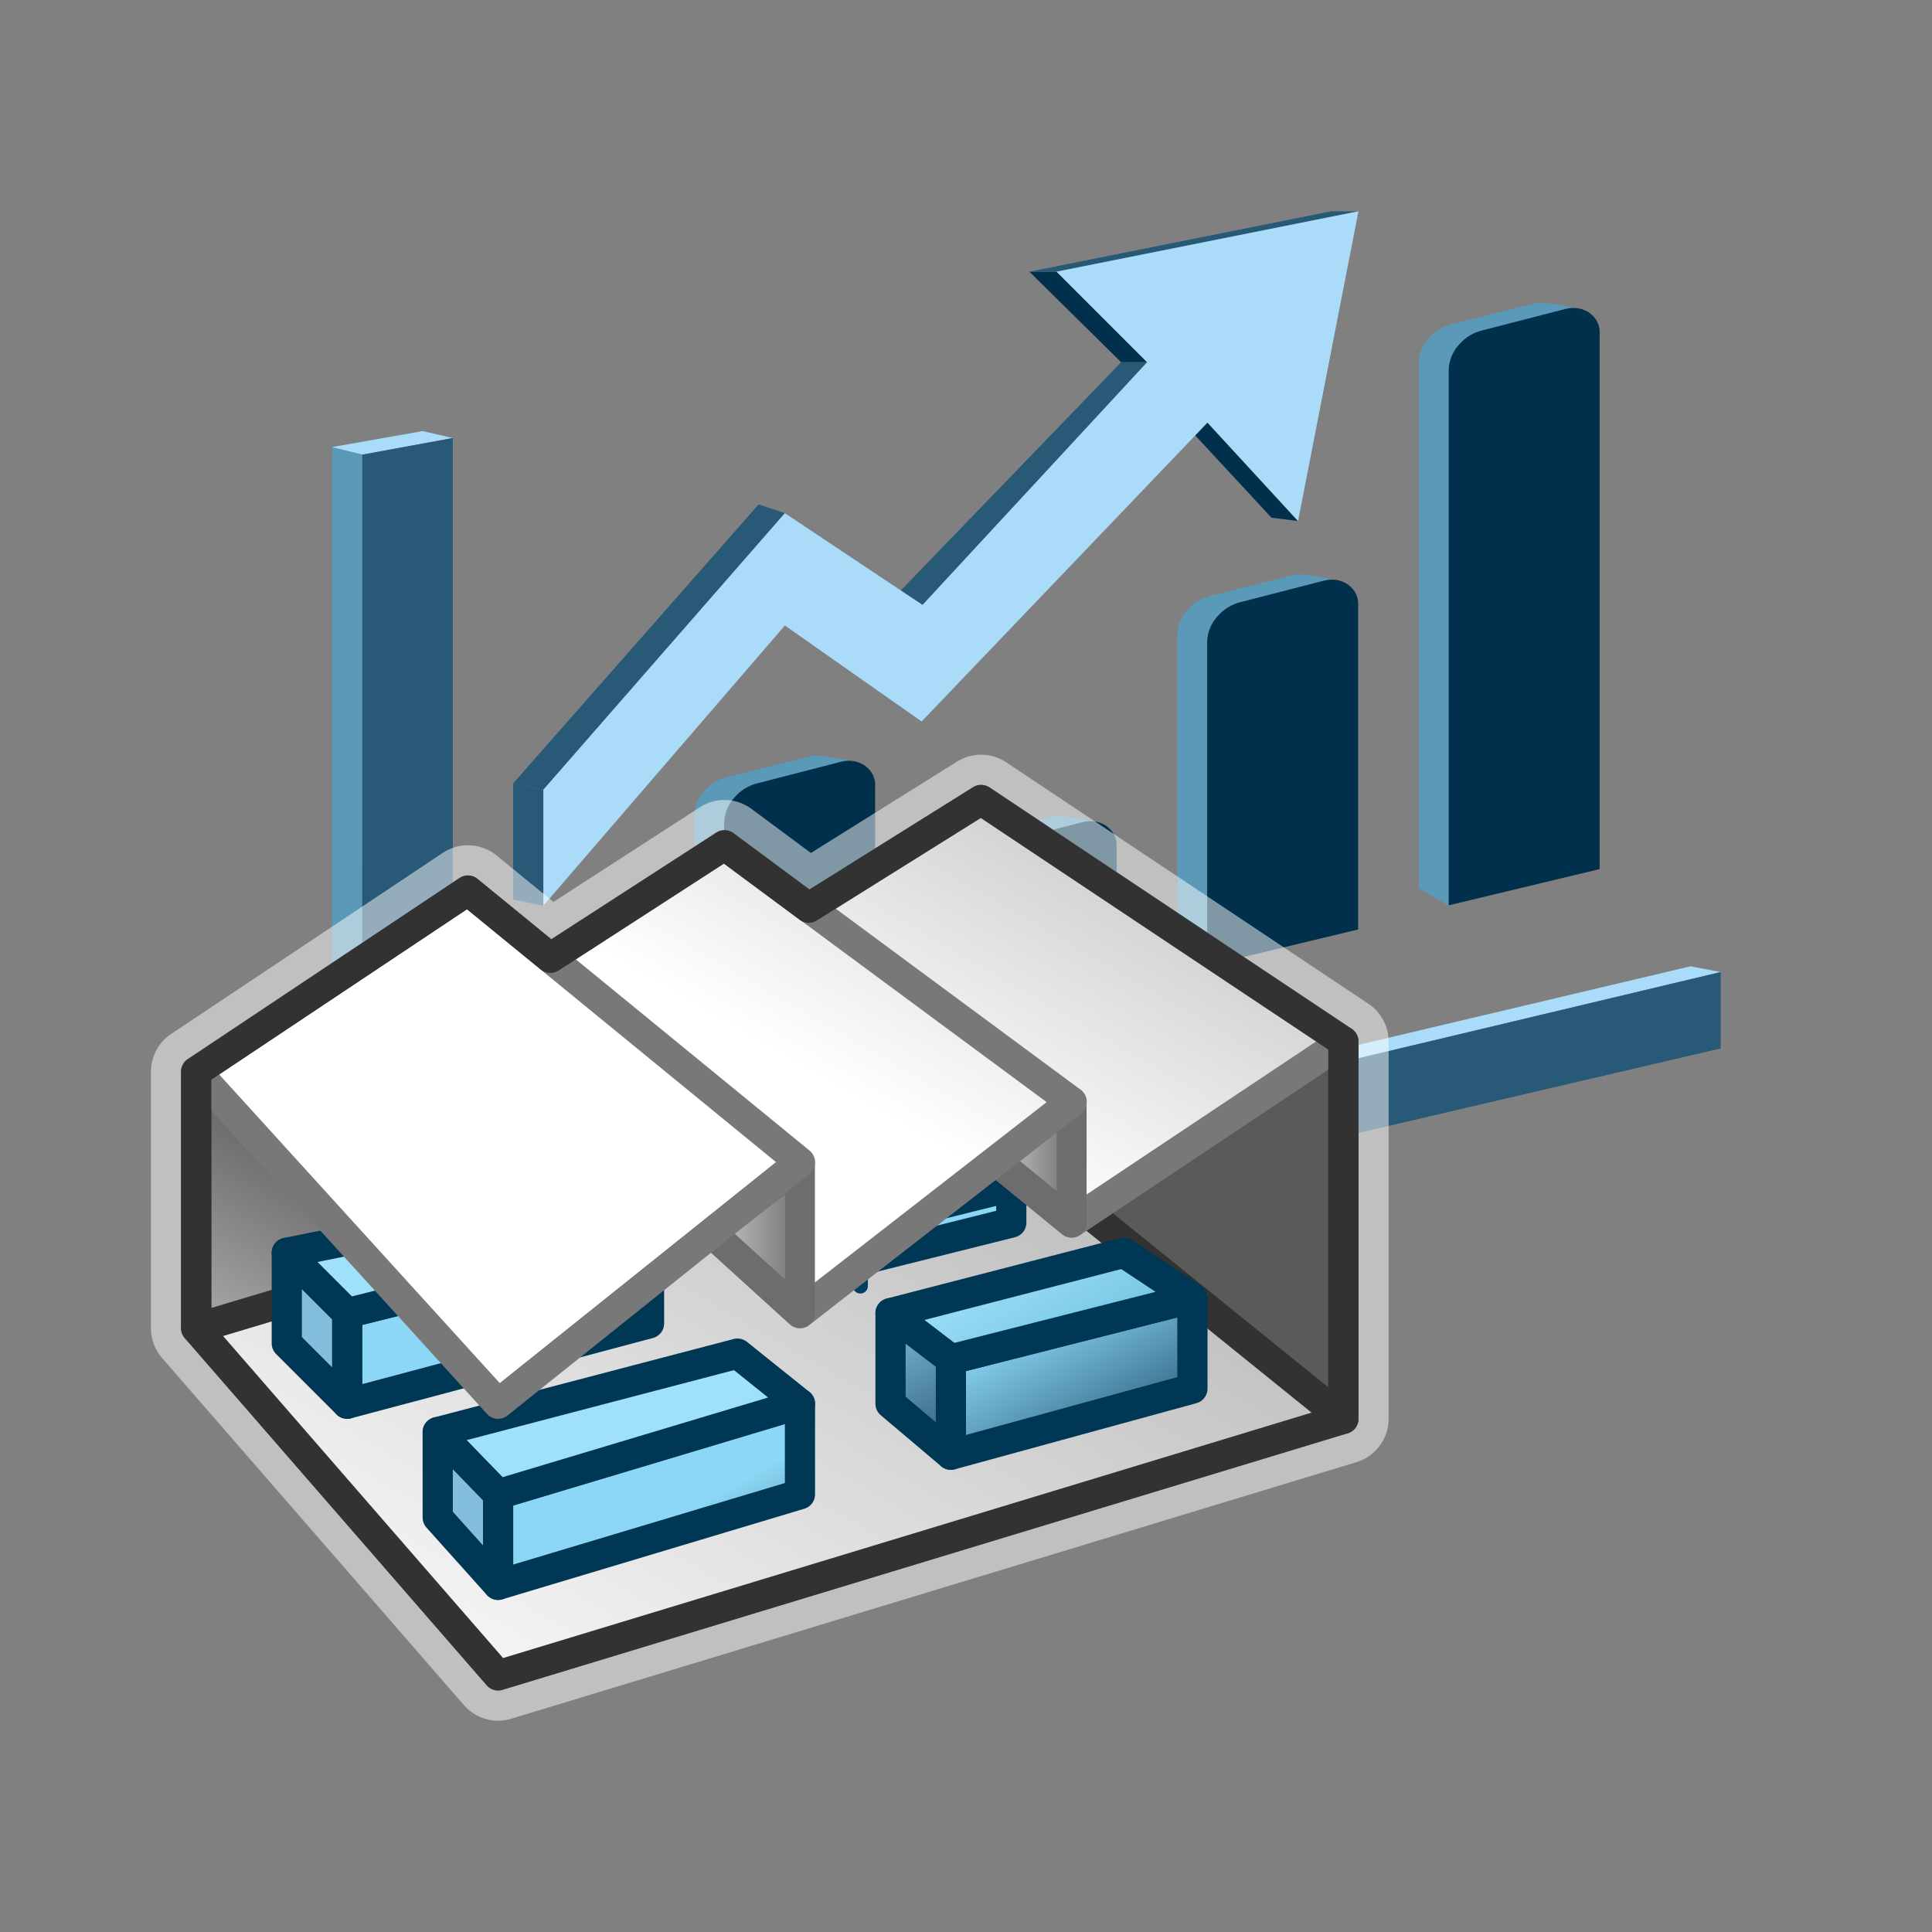 <?xml version="1.0" encoding="UTF-8"?><svg xmlns="http://www.w3.org/2000/svg" xmlns:xlink="http://www.w3.org/1999/xlink" viewBox="0 0 64 64"><rect x="0" y="0" width="64" height="64" fill="#808080" stroke="none"/><defs><linearGradient id="linear-gradient" x1="29.27" y1="43.63" x2="31.8" y2="48.01" gradientUnits="userSpaceOnUse"><stop offset="0" stop-color="#82bedc"/><stop offset="1" stop-color="#285a78"/></linearGradient><linearGradient id="linear-gradient-2" x1="34.26" y1="43.44" x2="36.68" y2="47.63" gradientUnits="userSpaceOnUse"><stop offset="0" stop-color="#8cd7f5"/><stop offset="1" stop-color="#376e8c"/></linearGradient><linearGradient id="linear-gradient-3" x1="33.36" y1="41.27" x2="35.64" y2="45.23" gradientUnits="userSpaceOnUse"><stop offset="0" stop-color="#a0e1fa"/><stop offset="1" stop-color="#73c3e1"/></linearGradient><linearGradient id="linear-gradient-4" x1="8.07" y1="21.09" x2="12.25" y2="28.33" gradientTransform="translate(0 66) scale(1 -1)" gradientUnits="userSpaceOnUse"><stop offset="0" stop-color="#aaa"/><stop offset="1" stop-color="#5a5a5a"/></linearGradient><linearGradient id="linear-gradient-5" x1="18.92" y1="9.1" x2="30.9" y2="29.85" gradientTransform="translate(0 66) scale(1 -1)" gradientUnits="userSpaceOnUse"><stop offset="0" stop-color="#f5f5f5"/><stop offset="1" stop-color="#bebebe"/></linearGradient><linearGradient id="linear-gradient-6" x1="31.5" y1="27.81" x2="36.81" y2="37.01" gradientTransform="translate(0 66) scale(1 -1)" gradientUnits="userSpaceOnUse"><stop offset="0" stop-color="#fff"/><stop offset="1" stop-color="#d2d2d2"/></linearGradient><linearGradient id="linear-gradient-7" x1="32.99" y1="27.5" x2="35.5" y2="27.5" gradientTransform="translate(0 66) scale(1 -1)" gradientUnits="userSpaceOnUse"><stop offset="0" stop-color="#c9c9c9"/><stop offset="1" stop-color="#737373"/></linearGradient><linearGradient id="linear-gradient-8" x1="23.59" y1="24.97" x2="26.5" y2="24.97" xlink:href="#linear-gradient-7"/></defs><g id="Layer_4"><path d="m24.33,26.44c.21-.25.49-.43.8-.49,0,0,2.68-.69,2.86-.73s.37.02.37.02c0,0-1.2-.27-1.48-.2l-2.75.69c-.31.07-.59.23-.8.48-.2.21-.32.49-.33.79v8.42l1,.59v-8.74c0-.31.13-.6.33-.82Z" fill="#5a9ab8"/><path d="m28.68,25.38c-.24-.17-.53-.22-.8-.15l-.12.03-2.64.68c-.31.07-.59.24-.8.49-.2.22-.32.51-.33.82v8.74l5-1.2v-8.74c.02-.27-.11-.52-.32-.67Z" fill="#00304b"/><path d="m32.33,28.44c.21-.25.49-.43.8-.49,0,0,2.68-.69,2.86-.73s.37.02.37.02c0,0-1.2-.27-1.48-.2l-2.75.69c-.31.07-.59.23-.8.48-.2.21-.32.49-.33.79v4.42l1,.59v-4.74c0-.31.13-.6.33-.82Z" fill="#5a9ab8"/><path d="m36.68,27.38c-.24-.17-.53-.22-.8-.15l-.12.03-2.64.68c-.31.07-.59.24-.8.49-.2.22-.32.51-.33.82v4.74l5-1.2v-4.74c.02-.27-.11-.52-.32-.67Z" fill="#00304b"/><path d="m40.33,20.44c.21-.25.49-.43.8-.49,0,0,2.68-.69,2.86-.73s.37.02.37.02c0,0-1.2-.27-1.48-.2l-2.75.69c-.31.07-.59.23-.8.48-.2.21-.32.49-.33.79v10.42l1,.59v-10.74c0-.31.13-.6.33-.82Z" fill="#5a9ab8"/><path d="m44.68,19.38c-.24-.17-.53-.22-.8-.15l-.12.03-2.64.68c-.31.07-.59.24-.8.49-.2.22-.32.51-.33.82v10.74l5-1.2v-10.74c.02-.27-.11-.52-.32-.67Z" fill="#00304b"/><path d="m48.33,11.44c.21-.25.49-.43.8-.49,0,0,2.68-.69,2.86-.73s.37.02.37.02c0,0-1.2-.27-1.48-.2l-2.75.69c-.31.07-.59.23-.8.48-.2.21-.32.49-.33.79v17.42l1,.59V12.26c0-.31.13-.6.33-.82Z" fill="#5a9ab8"/><path d="m52.68,10.38c-.24-.17-.53-.22-.8-.15l-.12.03-2.64.68c-.31.07-.59.24-.8.49-.2.22-.32.51-.33.82v17.74l5-1.2V11.05c.02-.27-.11-.52-.32-.67Z" fill="#00304b"/><g id="ECLAIR_"><polygon points="18 30 17 29.8 17 25.95 18 26.16 18 30" fill="#285977"/><polygon points="38 12 37.14 12 34.1 9 35 9 38 12" fill="#00304b"/><polygon points="43 17.26 42.12 17.15 39.33 14.14 40 14 43 17.26" fill="#00304b"/><polygon points="18 26.16 17 25.95 25.13 16.71 26 17 18 26.16" fill="#285977"/><polygon points="30.56 20.04 29.84 19.56 37.14 12 38 12 30.56 20.04" fill="#285977"/><polygon points="35 9 34.1 9 44.09 7 45 7 35 9" fill="#285977"/><polygon points="30.53 23.9 26 20.72 18 30 18 26.16 26 17 30.56 20.04 38 12 35 9 45 7 43 17.26 40 14 30.53 23.9" fill="#aadcfa"/></g><g id="EQUERRE_"><path d="m12.32,44.91c-.24-.15-.36-.42-.32-.7l-1-.21c-.02.27.11.53.33.69.08.05.16.09.25.12l1,.19c-.09-.03-.18-.03-.26-.09Z" fill="#285977"/><polygon points="11.99 44.21 11 43.97 11 14.81 12.01 15.06 11.99 44.21" fill="#5a9ab8"/><polygon points="15 42.2 14 41.95 56 32.01 57 32.2 15 42.2" fill="#aadcfa"/><polygon points="12.01 15.06 11 14.81 14 14.28 15 14.51 12.01 15.06" fill="#aadcfa"/><path d="m15,42.2l42-10v2.53l-44,10.27s-.48.05-.71-.11c-.22-.15-.32-.42-.29-.68V15.06l3-.55v27.69Z" fill="#285977"/></g></g><g id="Layer_1"><polygon points="44.5 34.5 32.5 26.5 26.79 30.07 24 28 18.23 31.73 15.5 29.5 6.5 35.5 6.5 44 16.5 55.5 44.5 47 44.5 34.5" fill="#fff" opacity=".5" stroke="#fff" stroke-linejoin="round" stroke-width="3"/><path d="m16.5,55.5l-10-11.5,25-7.5,13,10.5-28,8.5Z" fill="url(#linear-gradient-5)" stroke="#787878" stroke-linejoin="round"/><polygon points="6.5 35.5 6.5 44 17.5 40.7 6.5 35.5" fill="url(#linear-gradient-4)" stroke="#323232" stroke-linejoin="round"/><polygon points="44.5 34.5 44.5 47 31.5 36.5 44.5 34.5" fill="url(#linear-gradient-4)" stroke="#323232" stroke-linejoin="round"/><polygon points="39.5 43 39.5 46 31.5 48.19 31.5 45.03 39.5 43" fill="url(#linear-gradient-2)" stroke="#003755" stroke-linejoin="round"/><polygon points="29.5 43.5 31.5 45.03 39.5 43 37.23 41.5 29.5 43.5" fill="url(#linear-gradient-3)" stroke="#003755" stroke-linejoin="round"/><polygon points="29.5 43.5 29.5 46.5 31.5 48.19 31.5 45.03 29.5 43.5" fill="url(#linear-gradient)" stroke="#003755" stroke-linejoin="round"/><polygon points="26.5 46.5 16.5 49.5 16.5 52.5 26.5 49.5 26.5 46.5" fill="url(#linear-gradient-2)" stroke="#003755" stroke-linejoin="round"/><polygon points="24.43 44.84 14.5 47.44 16.5 49.5 26.5 46.5 24.43 44.84" fill="url(#linear-gradient-3)" stroke="#003755" stroke-linejoin="round"/><polygon points="16.5 52.5 16.5 49.5 14.5 47.44 14.5 50.27 16.5 52.5" fill="url(#linear-gradient)" stroke="#003755" stroke-linejoin="round"/><polygon points="25.5 42.5 33.5 40.5 33.5 37.78 25.5 39.75 25.5 42.5" fill="url(#linear-gradient-2)" stroke="#003755" stroke-linejoin="round"/><polygon points="26.5 38.55 28.5 40.5 28.5 42.6 26.5 40.29 26.5 38.55" fill="#82bddb" stroke="#00415f" stroke-linecap="round" stroke-linejoin="round" stroke-width=".5"/><polygon points="33.41 37.01 35.9 38.71 28.22 40.62 26.11 38.44 33.41 37.01" fill="url(#linear-gradient-3)" stroke="#003755" stroke-linejoin="round"/><polygon points="21.5 41 21.5 43.84 11.5 46.5 11.5 43.5 21.5 41" fill="url(#linear-gradient-2)" stroke="#003755" stroke-linejoin="round"/><polygon points="9.5 41.5 11.5 43.5 21.5 41 19.07 39.57 9.5 41.5" fill="url(#linear-gradient-3)" stroke="#003755" stroke-linejoin="round"/><polygon points="11.5 46.5 9.5 44.5 9.5 41.5 11.5 43.5 11.5 46.5" fill="url(#linear-gradient)" stroke="#003755" stroke-linejoin="round"/><path d="m35.5,40.5l-11-9,8-5,12,8-9,6Z" fill="url(#linear-gradient-6)" stroke="#787878" stroke-linejoin="round"/><polygon points="35.5 36.5 35.5 40.5 32.99 38.45 35.5 36.5" fill="url(#linear-gradient-7)" stroke="#6d6d6d" stroke-linecap="round" stroke-linejoin="round" stroke-width=".99"/><path d="m26.5,43.5l-11-10,8.5-5.5,11.5,8.5-9,7Z" fill="url(#linear-gradient-6)" stroke="#787878" stroke-linejoin="round"/><polygon points="26.5 38.55 26.5 43.5 23.57 40.84 26.5 38.55" fill="url(#linear-gradient-8)" stroke="#6d6d6d" stroke-linecap="round" stroke-linejoin="round" stroke-width=".99"/><path d="m16.5,46.5l-10-11,9-6,11,9-10,8Z" fill="url(#linear-gradient-6)" stroke="#787878" stroke-linejoin="round"/><polygon points="44.5 34.5 32.5 26.5 26.79 30.07 24 28 18.23 31.73 15.5 29.5 6.5 35.5 6.5 44 16.5 55.5 44.5 47 44.5 34.5" fill="none" stroke="#323232" stroke-linejoin="round"/></g></svg>